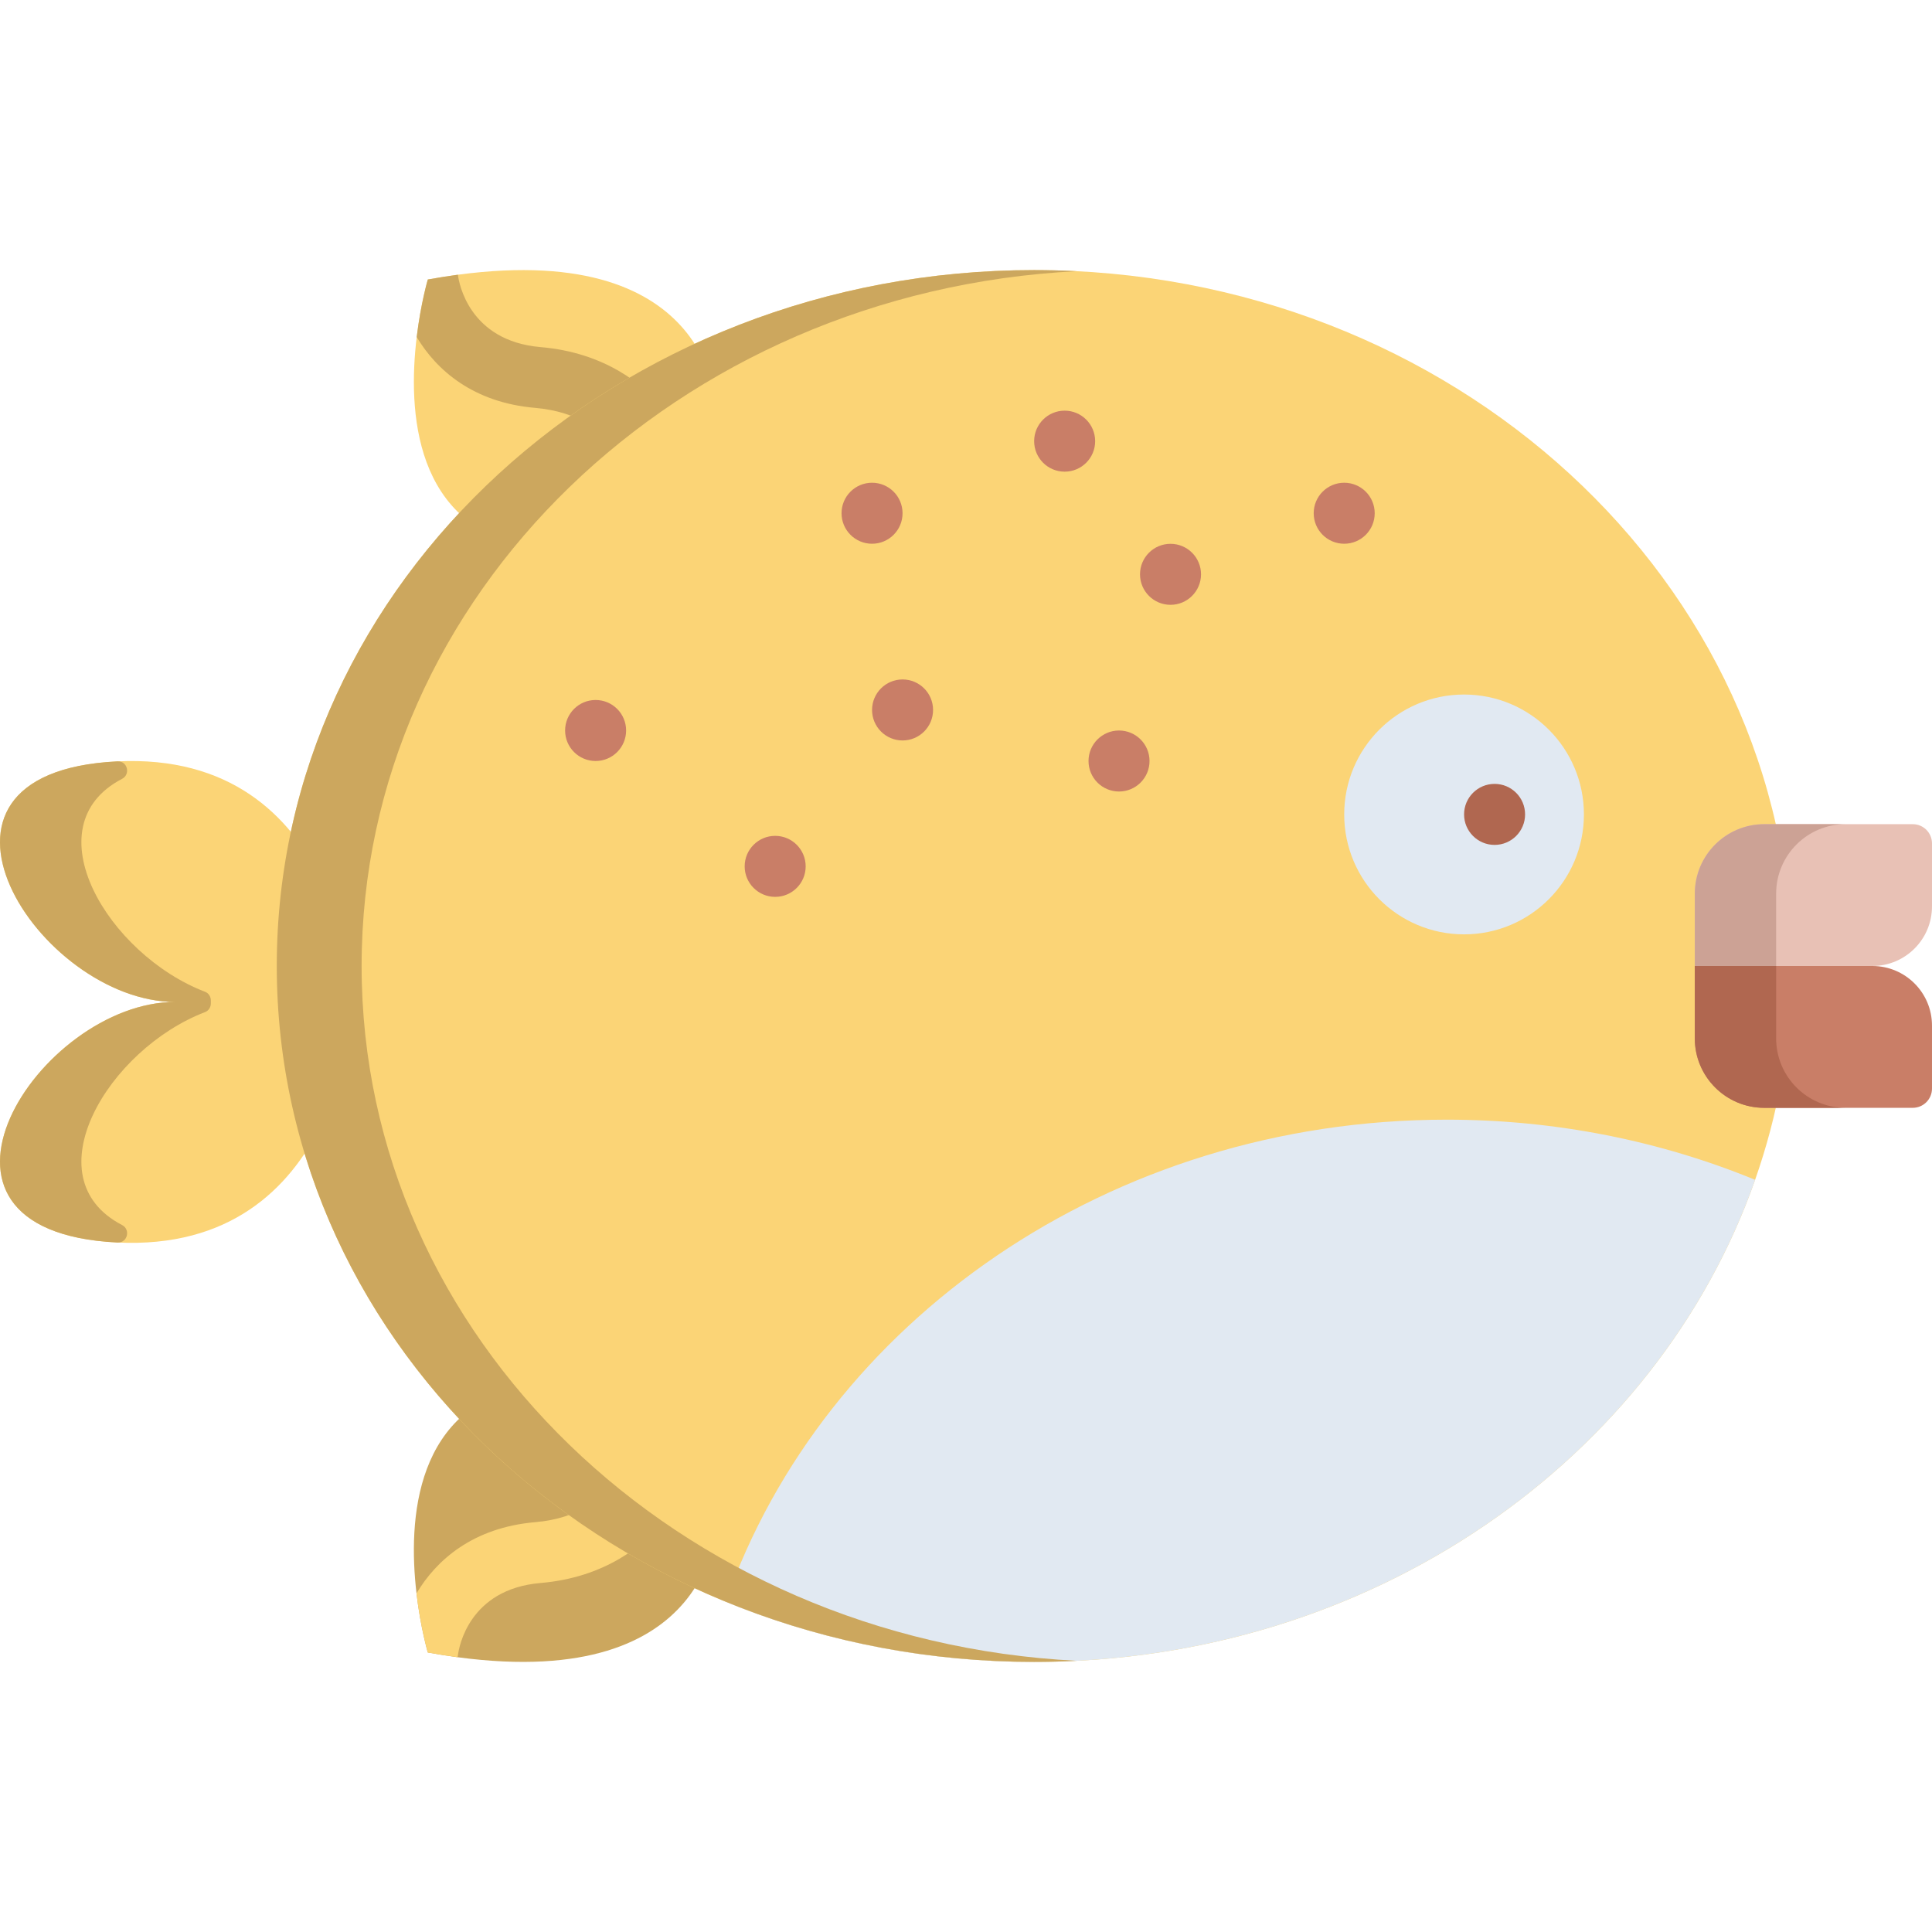 <?xml version="1.0" encoding="iso-8859-1"?>
<!-- Generator: Adobe Illustrator 19.0.0, SVG Export Plug-In . SVG Version: 6.00 Build 0)  -->
<svg version="1.1" id="Layer_1" xmlns="http://www.w3.org/2000/svg" xmlns:xlink="http://www.w3.org/1999/xlink" x="0px" y="0px"
	 viewBox="0 0 512.001 512.001" style="enable-background:new 0 0 512.001 512.001;" xml:space="preserve">
<path style="fill:#FBD476;" d="M189.829,108.666c0,0-0.323,8.488-4.635,17.385c-2.662,5.522-6.866,11.195-13.474,15.088
	c-7.028,4.152-16.783,6.288-30.31,4.077c-31.959-5.241-33.318-36.605-30.979-55.899c1.078-8.909,2.942-15.25,2.942-15.25
	c2.76-0.496,5.422-0.916,7.977-1.262C189.829,63.648,189.829,108.666,189.829,108.666z"/>
<g>
	<path style="fill:#CCA75E;" d="M189.829,403.335c0,0,0,45.049-68.565,35.849c-2.533-0.345-5.163-0.755-7.89-1.251
		c0,0-1.929-6.536-2.997-15.67c-2.263-19.326-0.701-50.279,31.032-55.478c13.366-2.189,23.045-0.13,30.052,3.926
		c6.683,3.85,10.94,9.523,13.646,15.056C189.495,394.728,189.829,403.335,189.829,403.335z"/>
	<path style="fill:#CCA75E;" d="M185.194,126.052c-2.662,5.522-6.866,11.195-13.474,15.088c-1.229-1.585-1.876-3.613-1.66-5.759
		c0.388-3.786-1.423-10.526-6.284-16.393c-3.664-4.432-10.445-9.912-21.914-10.893c-16.449-1.402-26.182-9.987-31.432-18.777
		c1.078-8.909,2.942-15.25,2.942-15.25c2.76-0.496,5.422-0.916,7.977-1.262c0.022,0.086,0.032,0.183,0.043,0.28
		c0.248,1.812,2.878,17.267,21.849,18.896c17.041,1.457,27.346,9.868,32.983,16.673
		C180.548,113.886,183.664,120.011,185.194,126.052z"/>
</g>
<g>
	<path style="fill:#FBD476;" d="M185.108,385.766c-1.563,5.932-4.635,11.939-8.882,17.062c-5.637,6.805-15.942,15.228-32.983,16.684
		c-19.014,1.618-21.612,17.137-21.849,18.896c-0.032,0.27-0.075,0.529-0.13,0.776c-2.533-0.345-5.163-0.755-7.89-1.251
		c0,0-1.929-6.536-2.997-15.67c5.228-8.812,14.972-17.461,31.485-18.874c11.469-0.981,18.249-6.461,21.914-10.882
		c4.861-5.867,6.673-12.608,6.284-16.393c-0.194-1.984,0.345-3.883,1.401-5.403C178.145,374.561,182.402,380.234,185.108,385.766z"
		/>
	<path style="fill:#FBD476;" d="M93.758,265.526c0,0-2.727,66.746-62.762,63.747c-60.035-2.999-20.583-63.747,15.437-63.747
		c-36.021,0-75.472-60.749-15.437-63.747S93.758,265.526,93.758,265.526z"/>
</g>
<path style="fill:#CCA75E;" d="M55.875,265.844c-0.005-0.219-0.006-0.439-0.002-0.659c0.02-1.029-0.566-1.984-1.528-2.352
	c-25.638-9.816-46.183-43.837-21.999-56.429c2.327-1.211,1.425-4.76-1.194-4.634c-0.052,0.002-0.103,0.005-0.156,0.007
	c-60.035,2.998-20.583,63.747,15.437,63.747c-36.021,0-75.472,60.749-15.437,63.748c0.052,0.002,0.104,0.005,0.156,0.007
	c2.62,0.125,3.521-3.422,1.194-4.634c-24.185-12.592-3.638-46.615,22-56.43C55.316,267.846,55.902,266.882,55.875,265.844z"/>
<path style="fill:#FBD476;" d="M474.782,256c0,10.235-0.905,20.287-2.652,30.069c-1.628,9.114-3.977,17.99-7.006,26.596
	c-26.02,74.137-101.721,127.76-191.056,127.76c-29.114,0-56.772-5.695-81.737-15.951c-12.073-4.939-23.498-10.946-34.169-17.892
	C106.842,373.169,73.352,318.176,73.352,256c0-101.854,89.864-184.424,200.714-184.424C384.917,71.576,474.782,154.147,474.782,256z
	"/>
<path style="fill:#E1E9F2;" d="M465.124,312.665c-26.02,74.137-101.721,127.76-191.056,127.76c-29.114,0-56.772-5.695-81.737-15.951
	c26.02-74.137,101.721-127.749,191.056-127.749C412.49,296.725,440.159,302.419,465.124,312.665z"/>
<path style="fill:#CCA75E;" d="M95.832,256c0-98.388,83.853-178.772,189.476-184.131c-3.722-0.189-7.469-0.294-11.242-0.294
	c-110.853,0-200.718,82.57-200.718,184.424s89.864,184.424,200.718,184.424c3.773,0,7.52-0.104,11.242-0.294
	C179.685,434.772,95.832,354.388,95.832,256z"/>
<ellipse style="fill:#E1E9F2;" cx="387.992" cy="215.835" rx="31.763" ry="31.778"/>
<circle style="fill:#B06750;" cx="396.08" cy="215.824" r="8.084"/>
<g>
	<circle style="fill:#C97E67;" cx="310.2" cy="152.2" r="8.084"/>
	<circle style="fill:#C97E67;" cx="356.228" cy="136.015" r="8.084"/>
	<circle style="fill:#C97E67;" cx="296.553" cy="201.676" r="8.084"/>
	<circle style="fill:#C97E67;" cx="231.101" cy="136.015" r="8.084"/>
	<circle style="fill:#C97E67;" cx="282.144" cy="116.914" r="8.084"/>
	<circle style="fill:#C97E67;" cx="239.189" cy="188.145" r="8.084"/>
	<circle style="fill:#C97E67;" cx="205.428" cy="229.596" r="8.084"/>
	<circle style="fill:#C97E67;" cx="157.843" cy="193.589" r="8.084"/>
	<path style="fill:#C97E67;" d="M496.21,256h-47.073v19.17c0,10.17,8.241,18.415,18.406,18.415h39.36
		c2.815,0,5.097-2.283,5.097-5.099v-16.687C512.001,263.073,504.931,256,496.21,256z"/>
</g>
<path style="fill:#E8C1B5;" d="M496.21,256h-47.073v-19.17c0-10.17,8.241-18.415,18.406-18.415h39.36
	c2.815,0,5.097,2.283,5.097,5.099v16.686C512.001,248.928,504.931,256,496.21,256z"/>
<path style="fill:#B06750;" d="M489.106,293.587h-21.558c-10.175,0-18.41-8.251-18.41-18.421V256h21.558v19.166
	C470.696,285.336,478.931,293.587,489.106,293.587z"/>
<path style="fill:#CCA295;" d="M489.106,218.414c-10.175,0-18.41,8.251-18.41,18.421V256h-21.558v-19.166
	c0-10.17,8.235-18.421,18.41-18.421H489.106z"/>
<g>
</g>
<g>
</g>
<g>
</g>
<g>
</g>
<g>
</g>
<g>
</g>
<g>
</g>
<g>
</g>
<g>
</g>
<g>
</g>
<g>
</g>
<g>
</g>
<g>
</g>
<g>
</g>
<g>
</g>
</svg>
